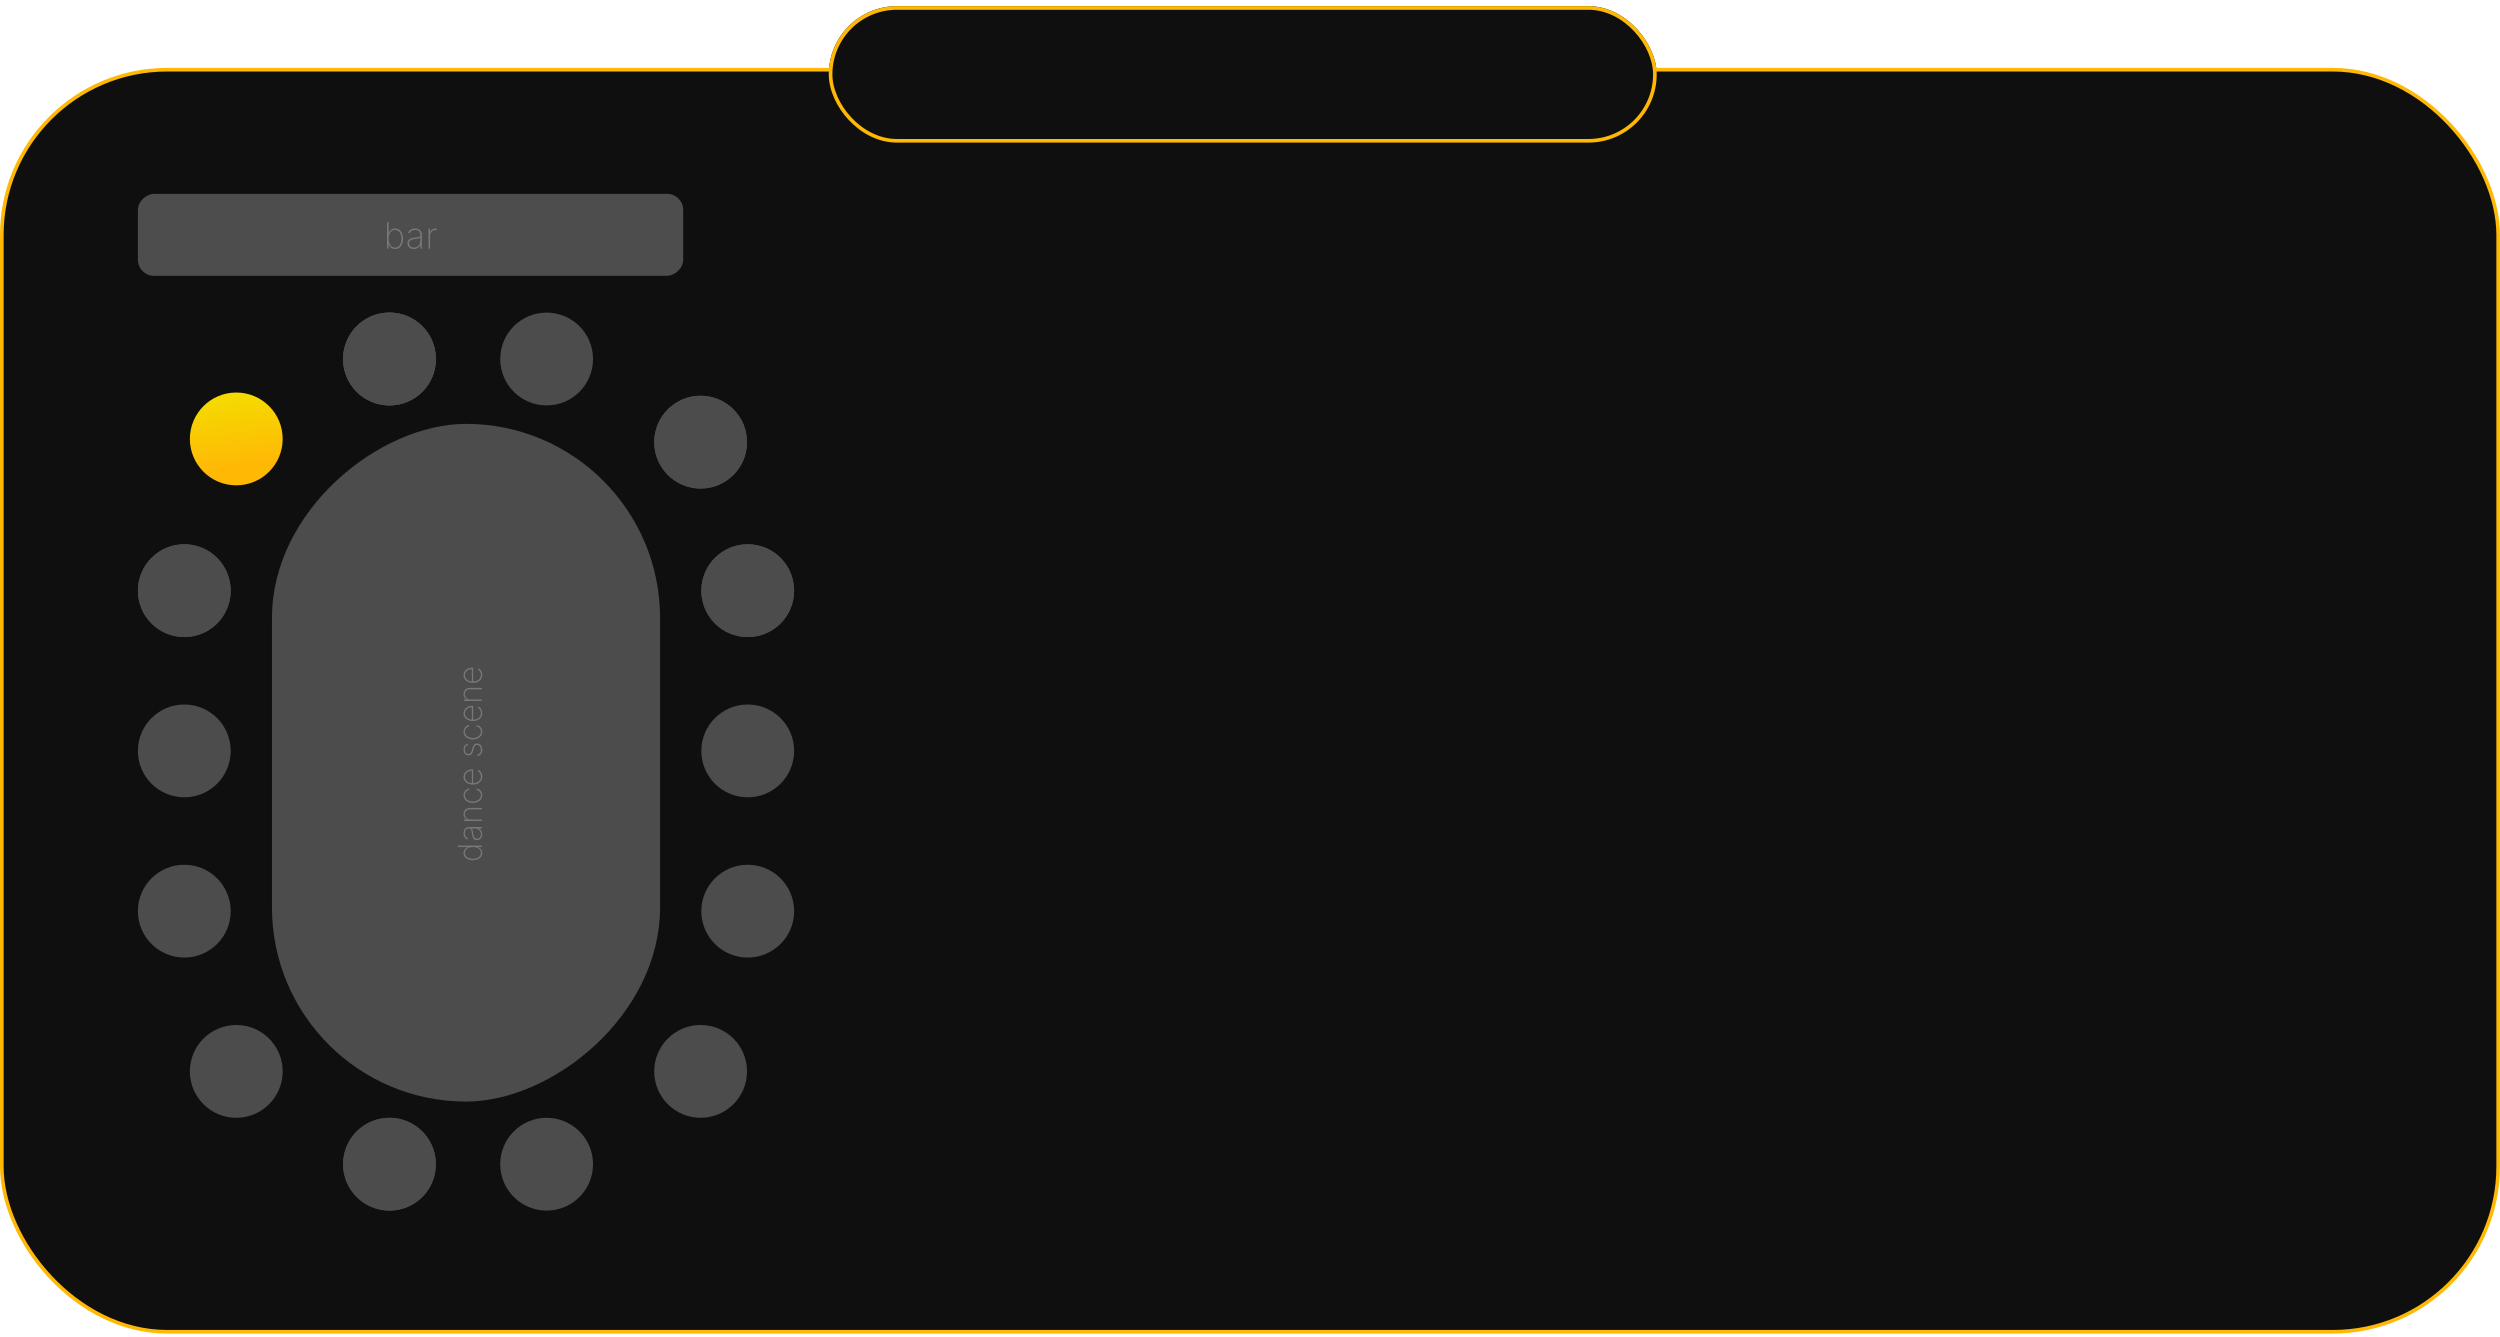 <svg width="344" height="184" viewBox="0 0 344 184" fill="none" xmlns="http://www.w3.org/2000/svg">
<rect x="114.038" y="0.845" width="113.924" height="18.778" rx="9.389" fill="#0F0F0F"/>
<rect x="0.25" y="9.591" width="343.5" height="173.659" rx="22.75" fill="#0F0F0F" stroke="#FFB905" stroke-width="0.5"/>
<rect x="114.288" y="1.095" width="113.424" height="18.278" rx="9.139" fill="#0F0F0F" stroke="#FFB905" stroke-width="0.5"/>
<rect x="18.975" y="37.953" width="11.281" height="75.031" rx="2.214" transform="rotate(-90 18.975 37.953)" fill="#4D4D4D"/>
<path d="M53.254 34.212V30.566H53.469V32.088H53.491C53.533 31.971 53.594 31.863 53.672 31.764C53.751 31.666 53.848 31.587 53.964 31.527C54.081 31.467 54.216 31.437 54.372 31.437C54.592 31.437 54.783 31.498 54.947 31.62C55.111 31.741 55.238 31.909 55.328 32.122C55.418 32.335 55.463 32.578 55.463 32.852C55.463 33.129 55.418 33.374 55.328 33.587C55.238 33.8 55.111 33.967 54.949 34.088C54.786 34.209 54.594 34.269 54.374 34.269C54.218 34.269 54.082 34.24 53.966 34.18C53.85 34.12 53.752 34.04 53.674 33.942C53.596 33.842 53.535 33.733 53.491 33.616H53.466V34.212H53.254ZM53.468 32.85C53.468 33.083 53.502 33.291 53.572 33.475C53.644 33.658 53.746 33.803 53.879 33.91C54.012 34.015 54.171 34.068 54.356 34.068C54.544 34.068 54.704 34.015 54.837 33.908C54.97 33.8 55.071 33.654 55.141 33.47C55.212 33.286 55.248 33.08 55.248 32.85C55.248 32.621 55.212 32.415 55.141 32.233C55.071 32.05 54.97 31.906 54.837 31.8C54.704 31.693 54.544 31.64 54.356 31.64C54.171 31.64 54.012 31.692 53.879 31.798C53.746 31.903 53.644 32.046 53.572 32.229C53.502 32.411 53.468 32.618 53.468 32.85ZM56.938 34.271C56.78 34.271 56.635 34.24 56.503 34.177C56.373 34.114 56.267 34.022 56.188 33.901C56.11 33.78 56.071 33.633 56.071 33.459C56.071 33.345 56.091 33.245 56.131 33.158C56.171 33.072 56.234 32.997 56.318 32.934C56.402 32.871 56.51 32.82 56.642 32.779C56.774 32.738 56.931 32.706 57.114 32.683C57.253 32.666 57.377 32.65 57.486 32.635C57.595 32.618 57.681 32.593 57.742 32.558C57.805 32.524 57.837 32.472 57.837 32.402V32.288C57.837 32.088 57.774 31.93 57.648 31.812C57.522 31.695 57.349 31.636 57.128 31.636C56.932 31.636 56.767 31.68 56.633 31.766C56.5 31.852 56.407 31.962 56.354 32.097L56.149 32.021C56.201 31.89 56.276 31.782 56.375 31.695C56.475 31.608 56.589 31.544 56.717 31.501C56.846 31.458 56.981 31.437 57.123 31.437C57.245 31.437 57.361 31.454 57.472 31.488C57.583 31.523 57.682 31.575 57.769 31.645C57.857 31.715 57.926 31.805 57.977 31.914C58.028 32.022 58.054 32.151 58.054 32.302V34.212H57.837V33.719H57.821C57.773 33.821 57.708 33.914 57.625 33.999C57.543 34.082 57.444 34.148 57.328 34.198C57.212 34.247 57.082 34.271 56.938 34.271ZM56.959 34.07C57.13 34.07 57.281 34.029 57.413 33.945C57.546 33.861 57.65 33.746 57.724 33.6C57.799 33.454 57.837 33.288 57.837 33.103V32.701C57.809 32.725 57.77 32.746 57.717 32.765C57.666 32.783 57.608 32.799 57.543 32.813C57.479 32.826 57.411 32.838 57.34 32.849C57.27 32.858 57.202 32.867 57.135 32.875C56.936 32.899 56.773 32.936 56.647 32.986C56.523 33.034 56.431 33.099 56.373 33.178C56.316 33.258 56.288 33.354 56.288 33.467C56.288 33.653 56.352 33.8 56.48 33.908C56.608 34.016 56.768 34.07 56.959 34.07ZM58.965 34.212V31.478H59.176V31.905H59.196C59.255 31.765 59.356 31.653 59.497 31.569C59.638 31.483 59.799 31.44 59.98 31.44C59.998 31.44 60.017 31.44 60.036 31.44C60.055 31.44 60.073 31.441 60.09 31.442V31.661C60.076 31.66 60.058 31.658 60.038 31.656C60.019 31.652 59.995 31.65 59.967 31.65C59.815 31.65 59.68 31.683 59.561 31.748C59.444 31.814 59.351 31.904 59.283 32.019C59.216 32.133 59.182 32.264 59.182 32.411V34.212H58.965Z" fill="#797878"/>
<rect x="37.424" y="151.576" width="93.251" height="53.401" rx="26.7" transform="rotate(-90 37.424 151.576)" fill="#4C4C4C"/>
<path d="M66.358 117.376C66.358 117.575 66.303 117.75 66.193 117.899C66.083 118.048 65.931 118.163 65.738 118.245C65.544 118.326 65.321 118.366 65.069 118.366C64.82 118.366 64.599 118.325 64.406 118.243C64.211 118.16 64.059 118.044 63.949 117.895C63.838 117.746 63.782 117.573 63.782 117.374C63.782 117.232 63.81 117.108 63.865 117.003C63.919 116.898 63.991 116.809 64.08 116.738C64.17 116.666 64.268 116.611 64.375 116.573V116.553H62.991V116.358H66.306V116.549H65.764V116.573C65.871 116.613 65.969 116.668 66.06 116.74C66.15 116.811 66.222 116.899 66.277 117.005C66.331 117.111 66.358 117.234 66.358 117.376ZM66.175 117.358C66.175 117.19 66.127 117.046 66.031 116.926C65.934 116.805 65.802 116.713 65.636 116.649C65.469 116.584 65.279 116.552 65.068 116.552C64.856 116.552 64.668 116.584 64.503 116.649C64.337 116.713 64.206 116.805 64.111 116.926C64.015 117.046 63.967 117.19 63.967 117.358C63.967 117.528 64.016 117.675 64.113 117.797C64.209 117.918 64.34 118.01 64.506 118.075C64.672 118.139 64.859 118.171 65.068 118.171C65.276 118.171 65.464 118.139 65.631 118.075C65.798 118.01 65.931 117.918 66.029 117.797C66.126 117.675 66.175 117.528 66.175 117.358ZM66.359 114.81C66.359 114.954 66.331 115.085 66.274 115.205C66.216 115.324 66.133 115.419 66.023 115.492C65.913 115.563 65.779 115.598 65.621 115.598C65.518 115.598 65.427 115.58 65.348 115.543C65.269 115.507 65.201 115.45 65.144 115.373C65.087 115.297 65.04 115.199 65.003 115.079C64.965 114.959 64.936 114.816 64.915 114.65C64.9 114.524 64.886 114.411 64.872 114.312C64.857 114.212 64.834 114.135 64.802 114.079C64.771 114.021 64.723 113.993 64.66 113.993H64.556C64.375 113.993 64.231 114.05 64.124 114.164C64.017 114.279 63.964 114.436 63.964 114.637C63.964 114.815 64.003 114.965 64.082 115.087C64.16 115.208 64.26 115.293 64.383 115.341L64.313 115.527C64.195 115.48 64.096 115.411 64.017 115.322C63.938 115.231 63.88 115.127 63.841 115.011C63.802 114.893 63.782 114.77 63.782 114.642C63.782 114.531 63.798 114.425 63.829 114.325C63.861 114.223 63.908 114.133 63.972 114.054C64.035 113.974 64.117 113.911 64.216 113.865C64.314 113.818 64.432 113.795 64.569 113.795H66.306V113.993H65.858V114.007C65.95 114.05 66.035 114.11 66.112 114.185C66.187 114.26 66.248 114.35 66.293 114.456C66.337 114.56 66.359 114.679 66.359 114.81ZM66.177 114.791C66.177 114.635 66.139 114.498 66.063 114.378C65.987 114.257 65.882 114.163 65.749 114.095C65.616 114.027 65.466 113.993 65.297 113.993H64.932C64.953 114.018 64.973 114.054 64.99 114.101C65.006 114.148 65.021 114.2 65.034 114.26C65.046 114.318 65.056 114.38 65.066 114.444C65.075 114.508 65.083 114.57 65.09 114.63C65.112 114.812 65.145 114.96 65.191 115.074C65.235 115.187 65.293 115.27 65.365 115.323C65.438 115.375 65.525 115.401 65.628 115.401C65.797 115.401 65.931 115.343 66.029 115.226C66.127 115.11 66.177 114.964 66.177 114.791ZM64.694 112.77H66.306V112.967H63.82V112.775H64.213V112.755C64.085 112.697 63.981 112.604 63.904 112.475C63.826 112.347 63.787 112.194 63.787 112.017C63.787 111.85 63.823 111.703 63.894 111.577C63.965 111.449 64.067 111.35 64.198 111.279C64.329 111.207 64.485 111.171 64.666 111.171H66.306V111.368H64.674C64.463 111.368 64.293 111.431 64.164 111.557C64.035 111.683 63.97 111.848 63.97 112.054C63.97 112.192 64 112.315 64.061 112.423C64.121 112.531 64.206 112.616 64.315 112.678C64.423 112.739 64.549 112.77 64.694 112.77ZM66.358 109.418C66.358 109.629 66.302 109.815 66.191 109.976C66.079 110.137 65.926 110.262 65.731 110.353C65.537 110.443 65.317 110.487 65.071 110.487C64.825 110.487 64.605 110.442 64.41 110.351C64.216 110.261 64.063 110.135 63.951 109.974C63.839 109.814 63.782 109.628 63.782 109.419C63.782 109.262 63.815 109.118 63.88 108.989C63.944 108.858 64.034 108.75 64.15 108.665C64.265 108.578 64.399 108.523 64.551 108.5V108.7C64.383 108.733 64.244 108.814 64.134 108.943C64.022 109.072 63.967 109.23 63.967 109.418C63.967 109.586 64.014 109.736 64.109 109.868C64.203 109.999 64.333 110.103 64.499 110.178C64.665 110.254 64.854 110.292 65.068 110.292C65.278 110.292 65.467 110.255 65.634 110.182C65.8 110.108 65.932 110.006 66.029 109.874C66.126 109.742 66.175 109.59 66.175 109.418C66.175 109.296 66.151 109.184 66.102 109.084C66.053 108.983 65.984 108.898 65.895 108.83C65.805 108.762 65.701 108.717 65.581 108.696V108.495C65.734 108.519 65.869 108.573 65.986 108.657C66.102 108.741 66.193 108.848 66.259 108.979C66.325 109.109 66.358 109.256 66.358 109.418ZM66.358 106.852C66.358 107.076 66.302 107.272 66.191 107.438C66.08 107.604 65.928 107.732 65.735 107.823C65.541 107.914 65.321 107.959 65.074 107.959C64.826 107.959 64.605 107.914 64.41 107.823C64.216 107.731 64.063 107.606 63.951 107.446C63.839 107.286 63.782 107.104 63.782 106.899C63.782 106.76 63.81 106.628 63.867 106.504C63.922 106.379 64.001 106.269 64.106 106.174C64.211 106.078 64.337 106.003 64.485 105.949C64.633 105.894 64.799 105.866 64.984 105.866H65.106V107.834H64.927V106.064C64.747 106.064 64.584 106.1 64.44 106.174C64.295 106.247 64.18 106.347 64.095 106.473C64.01 106.599 63.967 106.741 63.967 106.899C63.967 107.064 64.013 107.211 64.106 107.341C64.198 107.469 64.322 107.571 64.478 107.647C64.635 107.721 64.81 107.76 65.003 107.763H65.084C65.291 107.763 65.477 107.727 65.642 107.655C65.806 107.581 65.936 107.477 66.032 107.341C66.127 107.205 66.175 107.042 66.175 106.852C66.175 106.716 66.152 106.6 66.107 106.504C66.061 106.407 66.004 106.327 65.939 106.266C65.873 106.204 65.809 106.158 65.748 106.127L65.82 105.947C65.903 105.985 65.987 106.044 66.07 106.123C66.152 106.202 66.22 106.303 66.275 106.425C66.33 106.545 66.358 106.688 66.358 106.852ZM64.355 102.324L64.404 102.507C64.313 102.536 64.235 102.578 64.169 102.632C64.103 102.686 64.053 102.754 64.017 102.836C63.98 102.917 63.962 103.014 63.962 103.127C63.962 103.31 64.007 103.459 64.098 103.576C64.189 103.691 64.307 103.749 64.453 103.749C64.571 103.749 64.669 103.709 64.747 103.631C64.824 103.552 64.882 103.432 64.922 103.27L65.017 102.888C65.066 102.691 65.145 102.543 65.254 102.444C65.362 102.345 65.496 102.295 65.657 102.295C65.794 102.295 65.915 102.333 66.021 102.407C66.127 102.481 66.209 102.584 66.269 102.716C66.328 102.847 66.358 102.999 66.358 103.173C66.358 103.405 66.304 103.595 66.196 103.744C66.087 103.893 65.931 103.988 65.728 104.031L65.68 103.841C65.841 103.806 65.965 103.732 66.05 103.619C66.134 103.506 66.177 103.358 66.177 103.174C66.177 102.971 66.129 102.808 66.032 102.684C65.936 102.559 65.813 102.496 65.663 102.496C65.549 102.496 65.452 102.533 65.374 102.606C65.295 102.679 65.237 102.791 65.2 102.94L65.103 103.336C65.054 103.539 64.974 103.691 64.865 103.793C64.755 103.894 64.62 103.945 64.459 103.945C64.325 103.945 64.208 103.91 64.106 103.84C64.005 103.769 63.925 103.673 63.868 103.55C63.811 103.427 63.782 103.286 63.782 103.127C63.782 102.917 63.832 102.745 63.931 102.613C64.031 102.48 64.172 102.384 64.355 102.324ZM66.358 100.679C66.358 100.891 66.302 101.077 66.191 101.238C66.079 101.399 65.926 101.524 65.731 101.615C65.537 101.705 65.317 101.749 65.071 101.749C64.825 101.749 64.605 101.704 64.41 101.613C64.216 101.523 64.063 101.397 63.951 101.236C63.839 101.075 63.782 100.89 63.782 100.681C63.782 100.523 63.815 100.38 63.88 100.25C63.944 100.12 64.034 100.012 64.15 99.927C64.265 99.84 64.399 99.785 64.551 99.762V99.962C64.383 99.995 64.244 100.076 64.134 100.205C64.022 100.334 63.967 100.492 63.967 100.679C63.967 100.848 64.014 100.998 64.109 101.129C64.203 101.261 64.333 101.365 64.499 101.44C64.665 101.516 64.854 101.554 65.068 101.554C65.278 101.554 65.467 101.517 65.634 101.443C65.8 101.37 65.932 101.268 66.029 101.136C66.126 101.004 66.175 100.852 66.175 100.679C66.175 100.557 66.151 100.446 66.102 100.346C66.053 100.245 65.984 100.16 65.895 100.092C65.805 100.024 65.701 99.979 65.581 99.957V99.757C65.734 99.781 65.869 99.835 65.986 99.919C66.102 100.003 66.193 100.11 66.259 100.241C66.325 100.371 66.358 100.518 66.358 100.679ZM66.358 98.114C66.358 98.338 66.302 98.534 66.191 98.7C66.08 98.866 65.928 98.994 65.735 99.085C65.541 99.176 65.321 99.221 65.074 99.221C64.826 99.221 64.605 99.176 64.41 99.085C64.216 98.993 64.063 98.868 63.951 98.708C63.839 98.548 63.782 98.366 63.782 98.161C63.782 98.022 63.81 97.89 63.867 97.766C63.922 97.641 64.001 97.531 64.106 97.436C64.211 97.34 64.337 97.264 64.485 97.211C64.633 97.156 64.799 97.128 64.984 97.128H65.106V99.096H64.927V97.326C64.747 97.326 64.584 97.362 64.44 97.436C64.295 97.509 64.18 97.609 64.095 97.735C64.01 97.861 63.967 98.003 63.967 98.161C63.967 98.326 64.013 98.473 64.106 98.603C64.198 98.731 64.322 98.833 64.478 98.909C64.635 98.983 64.81 99.022 65.003 99.025H65.084C65.291 99.025 65.477 98.989 65.642 98.917C65.806 98.843 65.936 98.739 66.032 98.603C66.127 98.467 66.175 98.304 66.175 98.114C66.175 97.978 66.152 97.862 66.107 97.766C66.061 97.669 66.004 97.589 65.939 97.528C65.873 97.466 65.809 97.42 65.748 97.389L65.82 97.209C65.903 97.247 65.987 97.305 66.07 97.385C66.152 97.464 66.22 97.564 66.275 97.686C66.33 97.807 66.358 97.95 66.358 98.114ZM64.694 96.251H66.306V96.448H63.82V96.255H64.213V96.236C64.085 96.178 63.981 96.085 63.904 95.956C63.826 95.828 63.787 95.675 63.787 95.498C63.787 95.331 63.823 95.184 63.894 95.058C63.965 94.93 64.067 94.831 64.198 94.76C64.329 94.688 64.485 94.651 64.666 94.651H66.306V94.849H64.674C64.463 94.849 64.293 94.912 64.164 95.038C64.035 95.163 63.97 95.329 63.97 95.535C63.97 95.673 64 95.796 64.061 95.904C64.121 96.012 64.206 96.097 64.315 96.158C64.423 96.22 64.549 96.251 64.694 96.251ZM66.358 92.861C66.358 93.086 66.302 93.281 66.191 93.447C66.08 93.613 65.928 93.742 65.735 93.832C65.541 93.923 65.321 93.968 65.074 93.968C64.826 93.968 64.605 93.923 64.41 93.832C64.216 93.741 64.063 93.615 63.951 93.455C63.839 93.296 63.782 93.113 63.782 92.908C63.782 92.769 63.81 92.637 63.867 92.513C63.922 92.388 64.001 92.278 64.106 92.183C64.211 92.087 64.337 92.012 64.485 91.958C64.633 91.903 64.799 91.875 64.984 91.875H65.106V93.844H64.927V92.073C64.747 92.073 64.584 92.109 64.44 92.183C64.295 92.256 64.18 92.356 64.095 92.482C64.01 92.609 63.967 92.751 63.967 92.908C63.967 93.073 64.013 93.221 64.106 93.35C64.198 93.478 64.322 93.58 64.478 93.656C64.635 93.73 64.81 93.769 65.003 93.772H65.084C65.291 93.772 65.477 93.736 65.642 93.664C65.806 93.591 65.936 93.486 66.032 93.35C66.127 93.214 66.175 93.051 66.175 92.861C66.175 92.725 66.152 92.609 66.107 92.513C66.061 92.416 66.004 92.337 65.939 92.275C65.873 92.214 65.809 92.167 65.748 92.136L65.82 91.956C65.903 91.994 65.987 92.053 66.07 92.133C66.152 92.212 66.22 92.312 66.275 92.434C66.33 92.555 66.358 92.697 66.358 92.861Z" fill="#797878"/>
<g filter="url(#filter0_d_192_9)">
<circle cx="6.385" cy="6.385" r="6.385" transform="matrix(0 -1 -1 0 38.896 66.781)" fill="url(#paint0_linear_192_9)"/>
</g>
<circle cx="6.385" cy="6.385" r="6.385" transform="matrix(0 -1 -1 0 31.744 87.661)" fill="#4C4C4C"/>
<circle cx="6.385" cy="6.385" r="6.385" transform="matrix(0 -1 -1 0 31.744 87.661)" fill="#4C4C4C"/>
<circle cx="6.385" cy="6.385" r="6.385" transform="matrix(0 -1 -1 0 109.273 87.661)" fill="#4C4C4C"/>
<circle cx="6.385" cy="6.385" r="6.385" transform="matrix(0 -1 -1 0 109.273 87.661)" fill="#4C4C4C"/>
<circle cx="6.385" cy="6.385" r="6.385" transform="matrix(0 -1 -1 0 31.744 109.71)" fill="#4C4C4C"/>
<circle cx="6.385" cy="6.385" r="6.385" transform="matrix(0 -1 -1 0 109.273 109.71)" fill="#4C4C4C"/>
<circle cx="6.385" cy="6.385" r="6.385" transform="matrix(0 -1 -1 0 31.744 131.76)" fill="#4C4C4C"/>
<circle cx="6.385" cy="6.385" r="6.385" transform="matrix(0 -1 -1 0 109.273 131.76)" fill="#4C4C4C"/>
<circle cx="6.385" cy="6.385" r="6.385" transform="matrix(0 -1 -1 0 38.896 153.809)" fill="#4C4C4C"/>
<circle cx="6.385" cy="6.385" r="6.385" transform="matrix(0 -1 -1 0 59.977 166.578)" fill="#4C4C4C"/>
<circle cx="6.385" cy="6.385" r="6.385" transform="matrix(0 -1 -1 0 59.977 166.578)" fill="#4C4C4C"/>
<circle cx="6.385" cy="6.385" r="6.385" transform="matrix(0 -1 -1 0 81.601 166.578)" fill="#4C4C4C"/>
<circle cx="6.385" cy="6.385" r="6.385" transform="matrix(0 -1 -1 0 102.79 153.809)" fill="#4C4C4C"/>
<circle cx="53.593" cy="49.399" r="6.385" transform="rotate(90 53.593 49.399)" fill="#4C4C4C"/>
<circle cx="53.593" cy="49.399" r="6.385" transform="rotate(90 53.593 49.399)" fill="#4C4C4C"/>
<circle cx="53.593" cy="49.399" r="6.385" transform="rotate(90 53.593 49.399)" fill="#4C4C4C"/>
<circle cx="75.217" cy="49.399" r="6.385" transform="rotate(90 75.217 49.399)" fill="#4C4C4C"/>
<circle cx="96.405" cy="60.839" r="6.385" transform="rotate(90 96.405 60.839)" fill="#4C4C4C"/>
<circle cx="96.405" cy="60.839" r="6.385" transform="rotate(90 96.405 60.839)" fill="#4C4C4C"/>
<defs>
<filter id="filter0_d_192_9" x="13.289" y="41.173" width="38.446" height="38.446" filterUnits="userSpaceOnUse" color-interpolation-filters="sRGB">
<feFlood flood-opacity="0" result="BackgroundImageFix"/>
<feColorMatrix in="SourceAlpha" type="matrix" values="0 0 0 0 0 0 0 0 0 0 0 0 0 0 0 0 0 0 127 0" result="hardAlpha"/>
<feOffset/>
<feGaussianBlur stdDeviation="6.419"/>
<feComposite in2="hardAlpha" operator="out"/>
<feColorMatrix type="matrix" values="0 0 0 0 0.808 0 0 0 0 0.204 0 0 0 0 0.071 0 0 0 1 0"/>
<feBlend mode="normal" in2="BackgroundImageFix" result="effect1_dropShadow_192_9"/>
<feBlend mode="normal" in="SourceGraphic" in2="effect1_dropShadow_192_9" result="shape"/>
</filter>
<linearGradient id="paint0_linear_192_9" x1="3.541" y1="1.26265e-06" x2="13.478" y2="1.353" gradientUnits="userSpaceOnUse">
<stop stop-color="#FFB905"/>
<stop offset="1" stop-color="#F4DC00"/>
</linearGradient>
</defs>
</svg>
